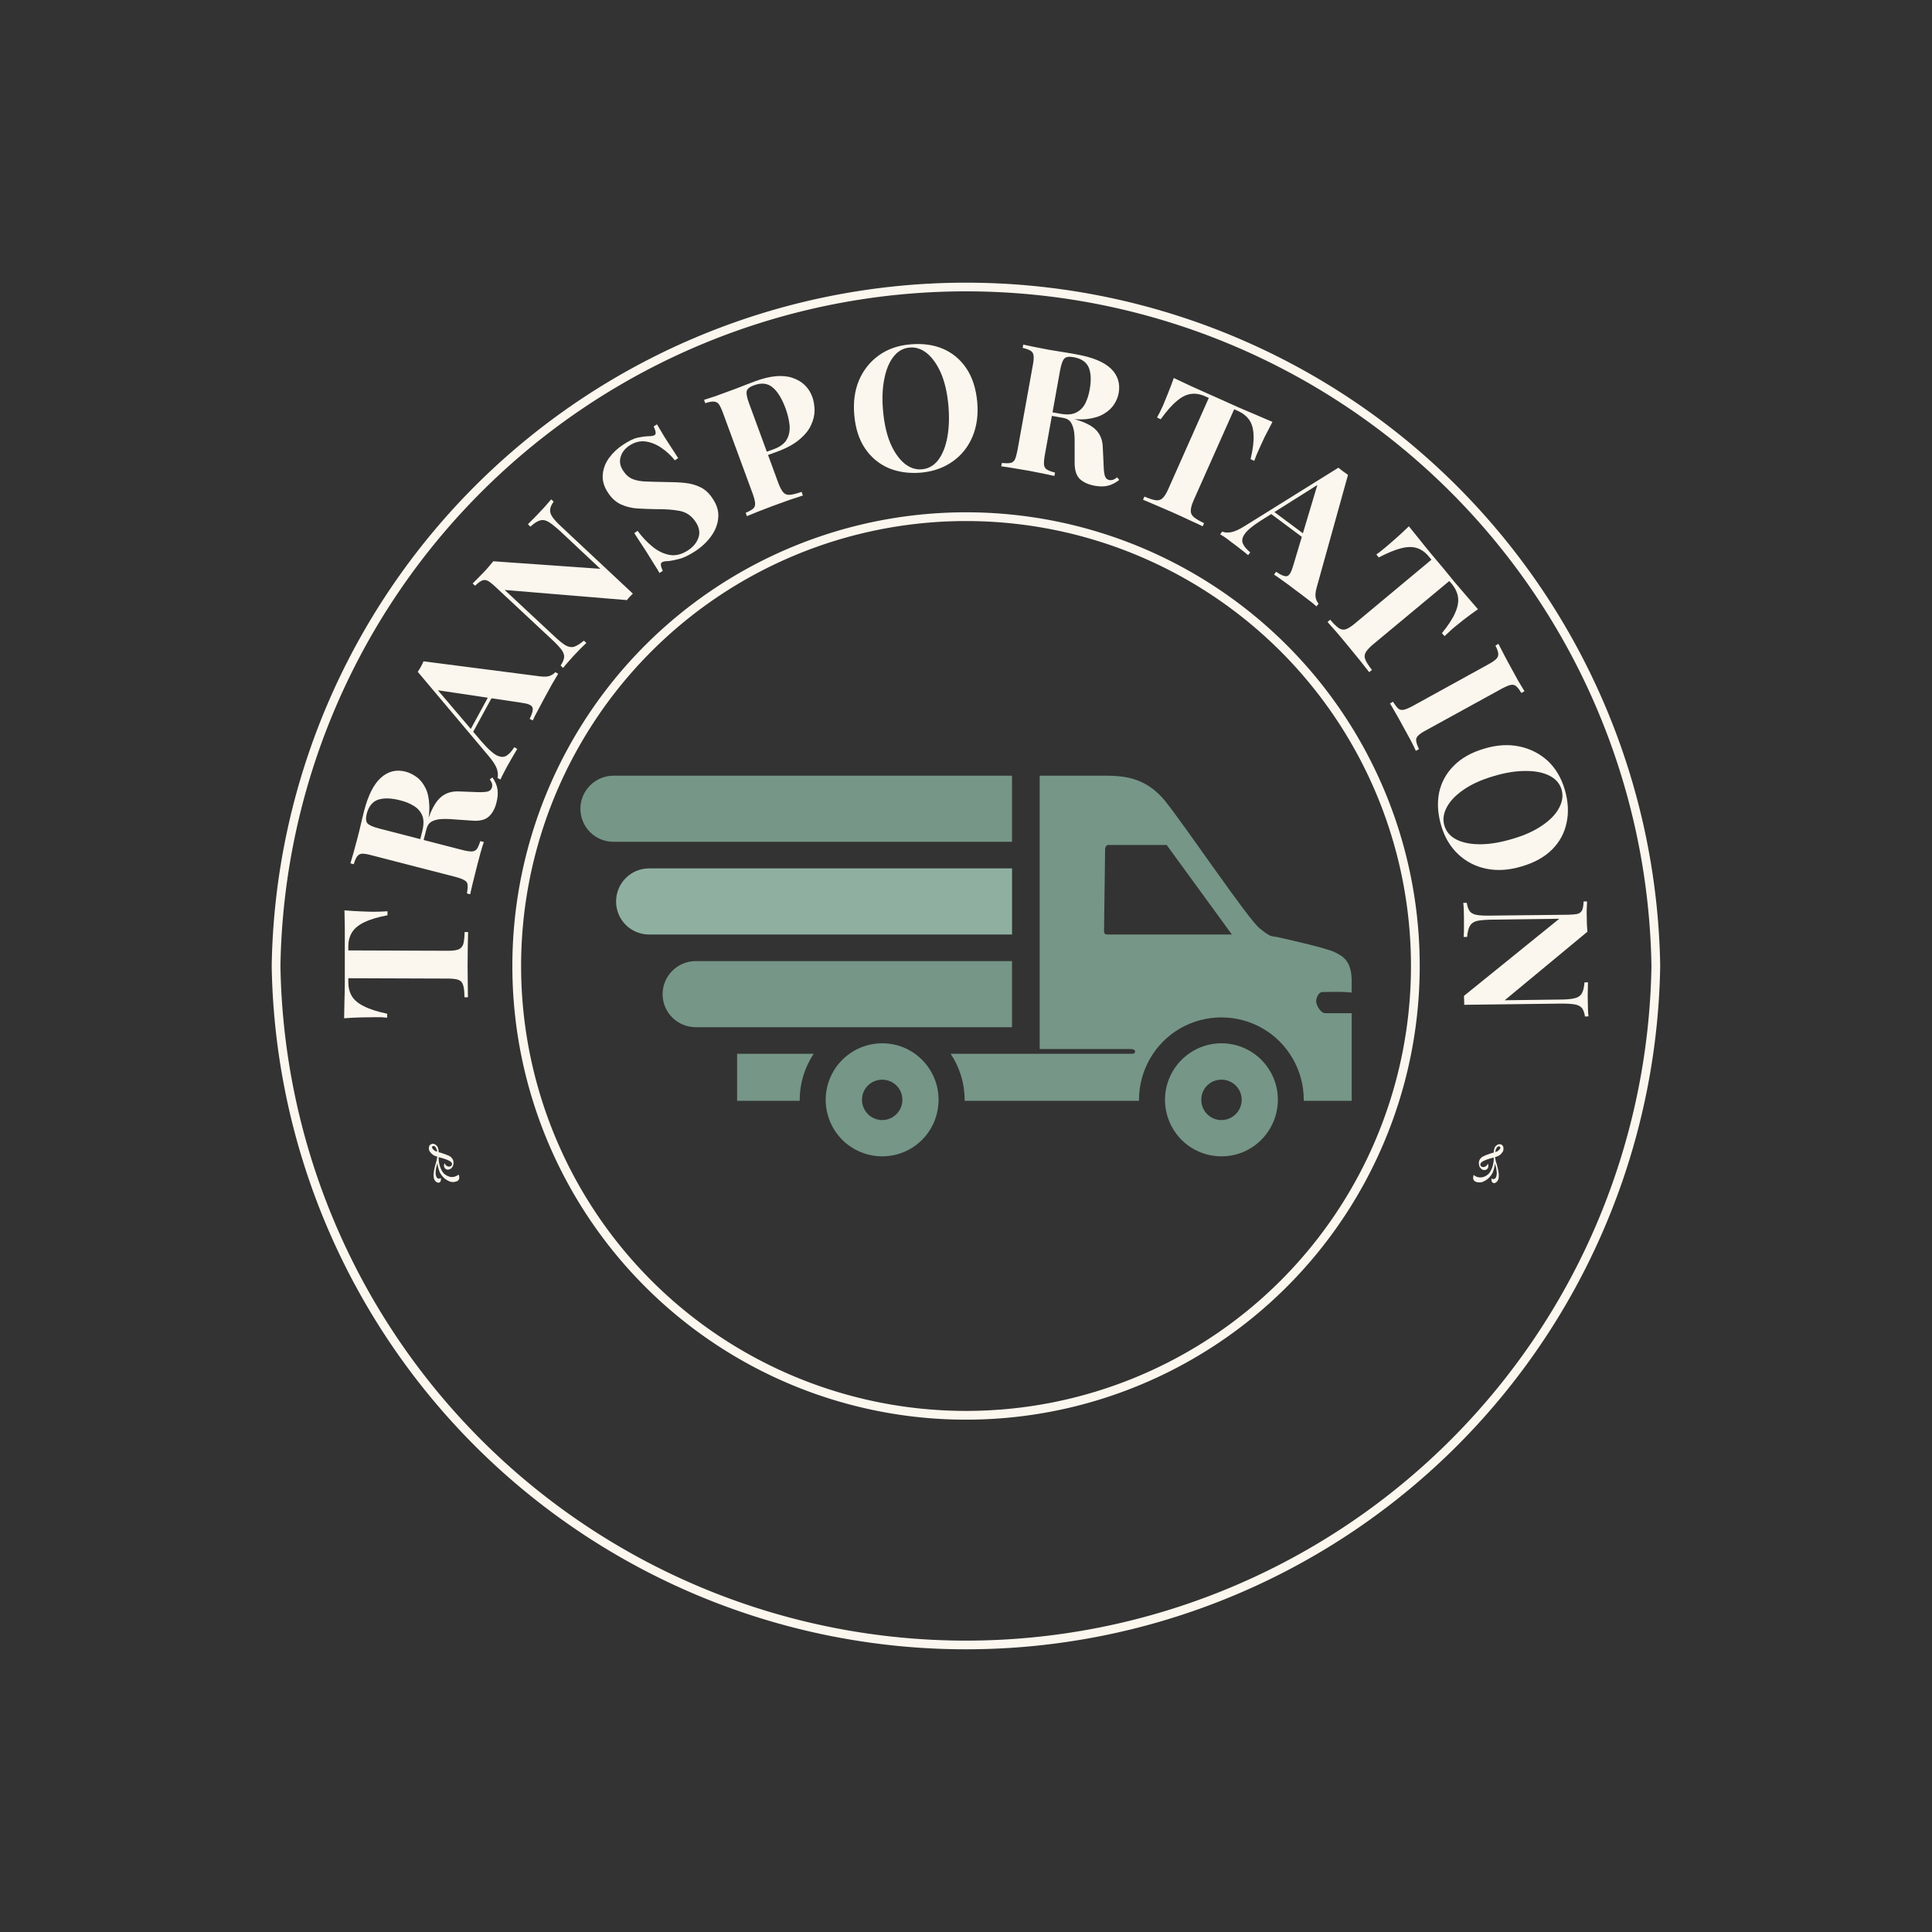 <svg xmlns="http://www.w3.org/2000/svg" version="1.1" xmlns:xlink="http://www.w3.org/1999/xlink" xmlns:svgjs="http://svgjs.dev/svgjs" viewBox="0 0 9.467 9.467"><rect x="0" y="0" width="9.467" height="9.467" fill="#333333" stroke="none"/><g transform="matrix(0.857,0,0,0.857,2.844,3.801)"><g><path d=" M -1.349 0.77 Q -1.298 0.774 -1.251 0.776 Q -1.204 0.778 -1.179 0.778 Q -1.157 0.778 -1.137 0.777 Q -1.117 0.776 -1.103 0.775 L -1.103 0.798 Q -1.187 0.814 -1.236 0.838 Q -1.285 0.862 -1.306 0.896 Q -1.327 0.93 -1.327 0.976 L -1.327 0.999 L -0.756 1.001 Q -0.716 1.001 -0.696 0.993 Q -0.676 0.984 -0.669 0.961 Q -0.663 0.938 -0.662 0.894 L -0.642 0.894 Q -0.643 0.925 -0.644 0.977 Q -0.645 1.028 -0.645 1.084 Q -0.645 1.139 -0.644 1.188 Q -0.644 1.237 -0.643 1.267 L -0.663 1.267 Q -0.663 1.222 -0.67 1.199 Q -0.676 1.176 -0.696 1.168 Q -0.716 1.16 -0.756 1.16 L -1.327 1.158 L -1.327 1.18 Q -1.327 1.226 -1.307 1.26 Q -1.287 1.294 -1.238 1.318 Q -1.19 1.343 -1.105 1.361 L -1.105 1.384 Q -1.119 1.382 -1.139 1.381 Q -1.159 1.381 -1.181 1.381 Q -1.206 1.381 -1.253 1.382 Q -1.3 1.383 -1.351 1.387 Q -1.35 1.341 -1.349 1.287 Q -1.347 1.232 -1.347 1.177 Q -1.347 1.122 -1.347 1.078 Q -1.347 1.033 -1.347 0.979 Q -1.347 0.924 -1.347 0.869 Q -1.348 0.814 -1.349 0.77 M -1.315 0.501 Q -1.308 0.477 -1.296 0.436 Q -1.285 0.395 -1.274 0.354 Q -1.262 0.308 -1.252 0.264 Q -1.242 0.22 -1.237 0.202 Q -1.202 0.067 -1.141 0.012 Q -1.079 -0.044 -0.999 -0.023 Q -0.966 -0.014 -0.936 0.008 Q -0.906 0.03 -0.886 0.07 Q -0.866 0.11 -0.864 0.17 Q -0.861 0.231 -0.883 0.316 L -0.907 0.409 L -0.926 0.404 L -0.905 0.321 Q -0.89 0.263 -0.904 0.228 Q -0.919 0.193 -0.952 0.173 Q -0.985 0.152 -1.03 0.141 Q -1.106 0.121 -1.156 0.137 Q -1.205 0.153 -1.222 0.219 Q -1.231 0.257 -1.218 0.272 Q -1.204 0.288 -1.154 0.301 L -0.674 0.425 Q -0.639 0.434 -0.62 0.433 Q -0.601 0.432 -0.591 0.418 Q -0.582 0.404 -0.572 0.374 L -0.552 0.379 Q -0.561 0.404 -0.572 0.444 Q -0.582 0.483 -0.593 0.524 Q -0.605 0.571 -0.615 0.612 Q -0.625 0.653 -0.63 0.678 L -0.649 0.673 Q -0.643 0.641 -0.645 0.624 Q -0.646 0.607 -0.663 0.598 Q -0.679 0.588 -0.713 0.579 L -1.194 0.455 Q -1.23 0.445 -1.248 0.446 Q -1.266 0.447 -1.277 0.462 Q -1.287 0.476 -1.296 0.506 L -1.315 0.501 M -0.924 0.407 Q -0.912 0.365 -0.902 0.335 Q -0.891 0.306 -0.882 0.283 Q -0.874 0.26 -0.868 0.242 Q -0.838 0.156 -0.797 0.122 Q -0.756 0.087 -0.693 0.09 L -0.587 0.094 Q -0.546 0.095 -0.528 0.09 Q -0.51 0.084 -0.505 0.065 Q -0.503 0.053 -0.506 0.043 Q -0.51 0.033 -0.518 0.021 L -0.503 0.01 Q -0.479 0.044 -0.474 0.078 Q -0.469 0.111 -0.48 0.154 Q -0.493 0.206 -0.524 0.234 Q -0.555 0.262 -0.618 0.257 L -0.719 0.25 Q -0.762 0.246 -0.795 0.248 Q -0.828 0.25 -0.85 0.262 Q -0.872 0.274 -0.88 0.304 L -0.907 0.409 L -0.924 0.407 M -0.897 -0.654 L -0.231 -0.568 Q -0.192 -0.563 -0.172 -0.572 Q -0.152 -0.581 -0.144 -0.592 L -0.127 -0.583 Q -0.143 -0.557 -0.163 -0.522 Q -0.182 -0.487 -0.202 -0.451 Q -0.224 -0.41 -0.243 -0.374 Q -0.263 -0.338 -0.272 -0.316 L -0.29 -0.325 Q -0.267 -0.371 -0.274 -0.39 Q -0.281 -0.41 -0.336 -0.417 L -0.825 -0.49 L -0.84 -0.518 L -0.565 -0.195 Q -0.513 -0.135 -0.48 -0.117 Q -0.446 -0.1 -0.423 -0.114 Q -0.399 -0.129 -0.378 -0.163 L -0.361 -0.153 Q -0.378 -0.125 -0.393 -0.099 Q -0.408 -0.073 -0.423 -0.046 Q -0.433 -0.027 -0.442 -0.009 Q -0.451 0.008 -0.457 0.022 L -0.474 0.013 Q -0.468 -0.008 -0.477 -0.038 Q -0.487 -0.068 -0.525 -0.113 L -0.93 -0.594 Q -0.921 -0.607 -0.912 -0.623 Q -0.903 -0.64 -0.897 -0.654 M -0.493 -0.513 L -0.475 -0.504 L -0.618 -0.242 L -0.63 -0.261 L -0.493 -0.513 M -0.167 -1.58 L -0.153 -1.567 Q -0.172 -1.541 -0.173 -1.52 Q -0.175 -1.5 -0.159 -1.478 Q -0.143 -1.455 -0.107 -1.422 L 0.3 -1.041 Q 0.292 -1.033 0.283 -1.024 Q 0.274 -1.015 0.266 -1.004 L -0.433 -1.062 L -0.152 -0.8 Q -0.112 -0.762 -0.086 -0.746 Q -0.06 -0.731 -0.037 -0.737 Q -0.014 -0.744 0.02 -0.772 L 0.034 -0.759 Q 0.02 -0.746 -0.002 -0.724 Q -0.023 -0.702 -0.042 -0.682 Q -0.057 -0.665 -0.073 -0.647 Q -0.089 -0.629 -0.099 -0.616 L -0.113 -0.63 Q -0.095 -0.657 -0.093 -0.677 Q -0.091 -0.696 -0.107 -0.719 Q -0.124 -0.742 -0.159 -0.775 L -0.488 -1.082 Q -0.515 -1.107 -0.531 -1.115 Q -0.548 -1.123 -0.564 -1.115 Q -0.58 -1.108 -0.602 -1.086 L -0.616 -1.099 Q -0.605 -1.11 -0.588 -1.127 Q -0.571 -1.144 -0.555 -1.161 Q -0.538 -1.178 -0.524 -1.195 Q -0.51 -1.212 -0.498 -1.226 L 0.114 -1.183 L -0.114 -1.397 Q -0.155 -1.434 -0.18 -1.45 Q -0.206 -1.466 -0.229 -1.46 Q -0.253 -1.454 -0.286 -1.424 L -0.3 -1.438 Q -0.287 -1.451 -0.265 -1.473 Q -0.243 -1.495 -0.225 -1.515 Q -0.208 -1.532 -0.193 -1.55 Q -0.178 -1.568 -0.167 -1.58 M 0.245 -1.893 Q 0.295 -1.926 0.328 -1.933 Q 0.362 -1.94 0.389 -1.941 Q 0.403 -1.941 0.411 -1.943 Q 0.419 -1.944 0.425 -1.948 Q 0.438 -1.956 0.419 -1.997 L 0.438 -2.009 Q 0.448 -1.993 0.461 -1.97 Q 0.474 -1.947 0.498 -1.91 Q 0.521 -1.874 0.559 -1.816 L 0.54 -1.803 Q 0.508 -1.844 0.464 -1.874 Q 0.421 -1.904 0.373 -1.911 Q 0.325 -1.917 0.281 -1.888 Q 0.241 -1.862 0.23 -1.822 Q 0.218 -1.783 0.245 -1.743 Q 0.267 -1.709 0.299 -1.696 Q 0.331 -1.683 0.378 -1.682 Q 0.425 -1.68 0.492 -1.679 Q 0.549 -1.679 0.598 -1.674 Q 0.647 -1.669 0.687 -1.649 Q 0.728 -1.629 0.757 -1.583 Q 0.794 -1.528 0.788 -1.473 Q 0.783 -1.418 0.748 -1.37 Q 0.713 -1.321 0.657 -1.284 Q 0.605 -1.25 0.567 -1.24 Q 0.53 -1.23 0.502 -1.227 Q 0.476 -1.227 0.466 -1.22 Q 0.452 -1.212 0.471 -1.171 L 0.452 -1.159 Q 0.441 -1.18 0.423 -1.207 Q 0.406 -1.234 0.379 -1.278 Q 0.351 -1.321 0.308 -1.387 L 0.327 -1.4 Q 0.366 -1.347 0.413 -1.309 Q 0.46 -1.271 0.512 -1.262 Q 0.563 -1.254 0.616 -1.289 Q 0.66 -1.318 0.675 -1.361 Q 0.69 -1.404 0.659 -1.451 Q 0.625 -1.503 0.568 -1.514 Q 0.51 -1.525 0.432 -1.524 Q 0.375 -1.525 0.324 -1.528 Q 0.273 -1.532 0.23 -1.552 Q 0.188 -1.572 0.158 -1.618 Q 0.123 -1.67 0.128 -1.722 Q 0.132 -1.773 0.164 -1.817 Q 0.197 -1.862 0.245 -1.893 M 0.707 -2.149 Q 0.731 -2.157 0.772 -2.17 Q 0.812 -2.184 0.851 -2.199 Q 0.896 -2.215 0.938 -2.232 Q 0.98 -2.248 0.998 -2.255 Q 1.128 -2.303 1.212 -2.275 Q 1.296 -2.247 1.326 -2.166 Q 1.338 -2.132 1.339 -2.09 Q 1.339 -2.048 1.319 -2.005 Q 1.3 -1.962 1.252 -1.922 Q 1.205 -1.882 1.123 -1.852 L 1.027 -1.817 L 1.02 -1.836 L 1.106 -1.867 Q 1.162 -1.888 1.181 -1.924 Q 1.2 -1.959 1.196 -2.005 Q 1.191 -2.05 1.174 -2.098 Q 1.141 -2.187 1.098 -2.221 Q 1.056 -2.256 0.992 -2.232 Q 0.956 -2.219 0.951 -2.199 Q 0.946 -2.179 0.964 -2.13 L 1.133 -1.67 Q 1.147 -1.634 1.161 -1.619 Q 1.175 -1.604 1.198 -1.606 Q 1.222 -1.608 1.265 -1.623 L 1.272 -1.602 Q 1.243 -1.593 1.196 -1.577 Q 1.15 -1.561 1.099 -1.542 Q 1.059 -1.527 1.021 -1.512 Q 0.983 -1.497 0.952 -1.484 L 0.945 -1.503 Q 0.975 -1.516 0.988 -1.527 Q 1 -1.538 0.999 -1.557 Q 0.998 -1.576 0.986 -1.61 L 0.815 -2.075 Q 0.802 -2.11 0.791 -2.125 Q 0.779 -2.139 0.762 -2.139 Q 0.744 -2.14 0.714 -2.13 L 0.707 -2.149 M 1.884 -2.466 Q 1.99 -2.476 2.073 -2.441 Q 2.156 -2.405 2.207 -2.329 Q 2.258 -2.253 2.269 -2.138 Q 2.279 -2.027 2.242 -1.939 Q 2.205 -1.851 2.129 -1.797 Q 2.053 -1.743 1.95 -1.733 Q 1.845 -1.724 1.762 -1.759 Q 1.679 -1.795 1.627 -1.872 Q 1.576 -1.948 1.566 -2.062 Q 1.556 -2.173 1.593 -2.261 Q 1.631 -2.349 1.706 -2.403 Q 1.781 -2.457 1.884 -2.466 M 1.882 -2.448 Q 1.826 -2.443 1.789 -2.394 Q 1.752 -2.346 1.737 -2.265 Q 1.721 -2.184 1.731 -2.081 Q 1.741 -1.975 1.773 -1.899 Q 1.806 -1.824 1.853 -1.785 Q 1.9 -1.747 1.953 -1.752 Q 2.009 -1.757 2.046 -1.805 Q 2.083 -1.854 2.098 -1.935 Q 2.113 -2.016 2.104 -2.119 Q 2.094 -2.226 2.062 -2.301 Q 2.029 -2.376 1.982 -2.415 Q 1.935 -2.453 1.882 -2.448 M 2.532 -2.465 Q 2.557 -2.46 2.598 -2.451 Q 2.64 -2.443 2.681 -2.435 Q 2.728 -2.427 2.773 -2.42 Q 2.817 -2.413 2.836 -2.409 Q 2.973 -2.385 3.033 -2.328 Q 3.092 -2.271 3.078 -2.189 Q 3.072 -2.155 3.052 -2.124 Q 3.032 -2.092 2.993 -2.069 Q 2.955 -2.046 2.895 -2.039 Q 2.835 -2.033 2.748 -2.048 L 2.654 -2.065 L 2.657 -2.085 L 2.742 -2.07 Q 2.8 -2.059 2.834 -2.076 Q 2.868 -2.093 2.886 -2.127 Q 2.904 -2.162 2.912 -2.208 Q 2.926 -2.285 2.907 -2.333 Q 2.887 -2.381 2.82 -2.393 Q 2.781 -2.4 2.767 -2.385 Q 2.753 -2.371 2.743 -2.319 L 2.655 -1.831 Q 2.649 -1.796 2.651 -1.777 Q 2.653 -1.759 2.668 -1.75 Q 2.683 -1.741 2.714 -1.733 L 2.71 -1.714 Q 2.684 -1.72 2.644 -1.728 Q 2.603 -1.736 2.562 -1.744 Q 2.515 -1.752 2.473 -1.759 Q 2.431 -1.766 2.406 -1.769 L 2.41 -1.788 Q 2.441 -1.785 2.458 -1.788 Q 2.475 -1.791 2.484 -1.807 Q 2.492 -1.824 2.499 -1.86 L 2.587 -2.348 Q 2.594 -2.384 2.591 -2.402 Q 2.589 -2.421 2.574 -2.43 Q 2.559 -2.439 2.529 -2.446 L 2.532 -2.465 M 2.655 -2.082 Q 2.697 -2.074 2.727 -2.065 Q 2.758 -2.057 2.781 -2.05 Q 2.804 -2.043 2.823 -2.039 Q 2.911 -2.015 2.948 -1.977 Q 2.986 -1.938 2.987 -1.875 L 2.992 -1.769 Q 2.993 -1.729 3 -1.711 Q 3.007 -1.693 3.026 -1.69 Q 3.039 -1.689 3.048 -1.693 Q 3.058 -1.697 3.069 -1.706 L 3.081 -1.691 Q 3.049 -1.666 3.016 -1.658 Q 2.983 -1.65 2.94 -1.658 Q 2.887 -1.668 2.856 -1.696 Q 2.826 -1.725 2.826 -1.788 L 2.826 -1.89 Q 2.827 -1.932 2.823 -1.965 Q 2.818 -1.998 2.805 -2.019 Q 2.791 -2.041 2.76 -2.046 L 2.654 -2.065 L 2.655 -2.082 M 3.957 -2.023 Q 3.933 -1.978 3.912 -1.936 Q 3.892 -1.894 3.882 -1.871 Q 3.873 -1.851 3.865 -1.832 Q 3.858 -1.813 3.853 -1.8 L 3.832 -1.81 Q 3.852 -1.893 3.849 -1.948 Q 3.847 -2.002 3.824 -2.035 Q 3.801 -2.067 3.759 -2.086 L 3.738 -2.095 L 3.506 -1.574 Q 3.49 -1.537 3.49 -1.515 Q 3.489 -1.494 3.508 -1.478 Q 3.526 -1.463 3.566 -1.444 L 3.558 -1.426 Q 3.53 -1.44 3.483 -1.461 Q 3.437 -1.483 3.385 -1.506 Q 3.335 -1.528 3.29 -1.547 Q 3.245 -1.566 3.217 -1.578 L 3.225 -1.596 Q 3.267 -1.578 3.29 -1.575 Q 3.314 -1.572 3.329 -1.587 Q 3.345 -1.602 3.361 -1.638 L 3.593 -2.16 L 3.573 -2.169 Q 3.531 -2.188 3.492 -2.183 Q 3.452 -2.178 3.411 -2.143 Q 3.369 -2.109 3.318 -2.038 L 3.297 -2.048 Q 3.304 -2.06 3.313 -2.078 Q 3.322 -2.096 3.331 -2.116 Q 3.341 -2.139 3.358 -2.182 Q 3.376 -2.226 3.393 -2.274 Q 3.435 -2.254 3.484 -2.231 Q 3.534 -2.208 3.584 -2.186 Q 3.634 -2.164 3.674 -2.146 Q 3.715 -2.128 3.765 -2.105 Q 3.815 -2.083 3.866 -2.062 Q 3.916 -2.04 3.957 -2.023 M 4.389 -1.72 L 4.209 -1.073 Q 4.199 -1.036 4.205 -1.014 Q 4.211 -0.993 4.221 -0.984 L 4.209 -0.968 Q 4.187 -0.988 4.154 -1.012 Q 4.122 -1.037 4.089 -1.061 Q 4.053 -1.089 4.019 -1.113 Q 3.986 -1.137 3.966 -1.15 L 3.978 -1.166 Q 4.02 -1.137 4.04 -1.141 Q 4.06 -1.146 4.075 -1.199 L 4.217 -1.673 L 4.247 -1.683 L 3.888 -1.457 Q 3.821 -1.414 3.799 -1.383 Q 3.777 -1.353 3.788 -1.327 Q 3.799 -1.302 3.83 -1.277 L 3.818 -1.261 Q 3.793 -1.282 3.769 -1.3 Q 3.745 -1.319 3.72 -1.337 Q 3.703 -1.351 3.687 -1.362 Q 3.671 -1.373 3.658 -1.38 L 3.67 -1.396 Q 3.689 -1.387 3.72 -1.392 Q 3.752 -1.398 3.801 -1.429 L 4.334 -1.761 Q 4.346 -1.751 4.361 -1.74 Q 4.376 -1.729 4.389 -1.72 M 4.193 -1.34 L 4.181 -1.324 L 3.942 -1.502 L 3.962 -1.512 L 4.193 -1.34 M 5.132 -0.952 Q 5.091 -0.923 5.053 -0.894 Q 5.016 -0.865 4.997 -0.849 Q 4.98 -0.835 4.966 -0.821 Q 4.951 -0.807 4.941 -0.798 L 4.926 -0.815 Q 4.98 -0.881 5.002 -0.932 Q 5.024 -0.982 5.018 -1.021 Q 5.012 -1.06 4.983 -1.096 L 4.968 -1.113 L 4.529 -0.748 Q 4.499 -0.722 4.489 -0.703 Q 4.479 -0.683 4.489 -0.662 Q 4.498 -0.64 4.526 -0.605 L 4.51 -0.592 Q 4.491 -0.617 4.459 -0.657 Q 4.427 -0.697 4.391 -0.74 Q 4.356 -0.783 4.324 -0.82 Q 4.291 -0.857 4.272 -0.879 L 4.287 -0.892 Q 4.316 -0.858 4.336 -0.844 Q 4.356 -0.831 4.376 -0.837 Q 4.397 -0.844 4.428 -0.87 L 4.866 -1.235 L 4.852 -1.252 Q 4.823 -1.288 4.785 -1.301 Q 4.748 -1.314 4.695 -1.301 Q 4.642 -1.288 4.565 -1.248 L 4.551 -1.265 Q 4.563 -1.273 4.578 -1.285 Q 4.594 -1.298 4.611 -1.312 Q 4.63 -1.328 4.665 -1.359 Q 4.7 -1.39 4.737 -1.426 Q 4.766 -1.39 4.8 -1.348 Q 4.834 -1.305 4.869 -1.263 Q 4.905 -1.221 4.933 -1.187 Q 4.962 -1.152 4.996 -1.11 Q 5.031 -1.069 5.067 -1.027 Q 5.103 -0.985 5.132 -0.952 M 5.398 -0.483 L 5.38 -0.473 Q 5.364 -0.501 5.35 -0.512 Q 5.337 -0.523 5.319 -0.519 Q 5.301 -0.515 5.269 -0.498 L 4.834 -0.259 Q 4.802 -0.242 4.789 -0.228 Q 4.776 -0.215 4.779 -0.198 Q 4.781 -0.181 4.795 -0.152 L 4.777 -0.142 Q 4.766 -0.167 4.747 -0.203 Q 4.727 -0.239 4.707 -0.276 Q 4.684 -0.319 4.663 -0.355 Q 4.643 -0.391 4.629 -0.413 L 4.646 -0.423 Q 4.663 -0.396 4.676 -0.384 Q 4.689 -0.373 4.708 -0.377 Q 4.726 -0.381 4.758 -0.398 L 5.192 -0.637 Q 5.225 -0.655 5.237 -0.668 Q 5.25 -0.681 5.248 -0.699 Q 5.246 -0.716 5.232 -0.744 L 5.249 -0.754 Q 5.261 -0.73 5.28 -0.694 Q 5.299 -0.657 5.323 -0.614 Q 5.343 -0.577 5.363 -0.541 Q 5.384 -0.506 5.398 -0.483 M 5.628 0.078 Q 5.658 0.18 5.639 0.268 Q 5.621 0.357 5.556 0.422 Q 5.491 0.487 5.381 0.519 Q 5.274 0.551 5.18 0.532 Q 5.087 0.513 5.019 0.449 Q 4.951 0.385 4.922 0.286 Q 4.892 0.185 4.91 0.096 Q 4.929 0.008 4.994 -0.057 Q 5.059 -0.123 5.169 -0.155 Q 5.276 -0.187 5.37 -0.167 Q 5.463 -0.147 5.531 -0.085 Q 5.598 -0.022 5.628 0.078 M 5.61 0.079 Q 5.594 0.026 5.539 -0.001 Q 5.484 -0.028 5.402 -0.027 Q 5.319 -0.027 5.22 0.003 Q 5.118 0.033 5.05 0.08 Q 4.982 0.127 4.954 0.18 Q 4.925 0.234 4.94 0.285 Q 4.956 0.339 5.011 0.366 Q 5.066 0.393 5.149 0.392 Q 5.231 0.391 5.33 0.361 Q 5.433 0.331 5.5 0.284 Q 5.568 0.238 5.596 0.184 Q 5.625 0.13 5.61 0.079 M 5.764 1.376 L 5.744 1.377 Q 5.739 1.345 5.727 1.329 Q 5.714 1.313 5.687 1.308 Q 5.66 1.303 5.611 1.303 L 5.053 1.31 Q 5.054 1.298 5.053 1.286 Q 5.053 1.273 5.052 1.259 L 5.597 0.818 L 5.213 0.823 Q 5.158 0.824 5.128 0.83 Q 5.099 0.837 5.087 0.857 Q 5.074 0.878 5.07 0.922 L 5.05 0.922 Q 5.052 0.903 5.052 0.872 Q 5.052 0.841 5.052 0.814 Q 5.051 0.791 5.051 0.767 Q 5.05 0.743 5.048 0.727 L 5.068 0.727 Q 5.073 0.759 5.085 0.775 Q 5.097 0.791 5.125 0.796 Q 5.153 0.801 5.201 0.8 L 5.65 0.795 Q 5.687 0.794 5.705 0.789 Q 5.722 0.783 5.729 0.766 Q 5.735 0.75 5.736 0.719 L 5.756 0.719 Q 5.755 0.735 5.754 0.759 Q 5.753 0.783 5.754 0.806 Q 5.754 0.83 5.755 0.852 Q 5.756 0.874 5.758 0.892 L 5.285 1.284 L 5.598 1.28 Q 5.653 1.28 5.683 1.273 Q 5.712 1.267 5.725 1.246 Q 5.738 1.226 5.741 1.182 L 5.761 1.181 Q 5.76 1.2 5.76 1.232 Q 5.759 1.263 5.76 1.29 Q 5.76 1.314 5.761 1.337 Q 5.762 1.36 5.764 1.376" fill="#fcf7ee" fill-rule="nonzero"></path></g><g clip-path="url(#SvgjsClipPath58434)"><g clip-path="url(#SvgjsClipPath58430a9a78064-0270-4423-8970-cba1c648cc8f)"><path d=" M 1.254 1.853 C 1.254 1.76 1.282 1.668 1.334 1.59 L 0.896 1.59 L 0.896 1.859 L 1.254 1.859 C 1.254 1.857 1.254 1.855 1.254 1.853 Z" fill="#769687" transform="matrix(1,0,0,1,0,0)" fill-rule="nonzero"></path></g><g clip-path="url(#SvgjsClipPath58430a9a78064-0270-4423-8970-cba1c648cc8f)"><path d=" M 4.243 1.237 C 4.264 1.237 4.351 1.233 4.41 1.24 L 4.41 1.175 C 4.41 1.061 4.363 1.034 4.315 1.01 C 4.267 0.985 4.013 0.929 3.981 0.922 C 3.949 0.916 3.951 0.926 3.885 0.874 C 3.818 0.821 3.468 0.301 3.346 0.148 C 3.224 -0.005 3.081 0 2.973 0 L 2.626 0 L 2.626 1.563 L 3.149 1.563 C 3.179 1.563 3.178 1.59 3.155 1.59 L 2.117 1.59 C 2.169 1.668 2.197 1.759 2.197 1.853 C 2.197 1.855 2.197 1.857 2.197 1.859 L 3.194 1.859 C 3.194 1.857 3.194 1.855 3.194 1.853 C 3.194 1.685 3.284 1.529 3.429 1.445 C 3.575 1.361 3.755 1.361 3.901 1.445 C 4.046 1.529 4.136 1.685 4.136 1.853 C 4.136 1.855 4.136 1.857 4.136 1.859 L 4.41 1.859 L 4.41 1.358 L 4.259 1.358 C 4.232 1.358 4.207 1.311 4.207 1.29 C 4.207 1.269 4.221 1.237 4.243 1.237 Z M 3.024 0.908 C 3.007 0.908 2.994 0.909 2.994 0.889 C 2.994 0.869 3 0.449 3 0.434 C 2.999 0.419 3 0.396 3.02 0.396 L 3.352 0.396 L 3.725 0.908 Z" fill="#769687" transform="matrix(1,0,0,1,0,0)" fill-rule="nonzero"></path></g><g clip-path="url(#SvgjsClipPath58430a9a78064-0270-4423-8970-cba1c648cc8f)"><path d=" M 1.726 1.53 C 1.595 1.53 1.477 1.609 1.427 1.73 C 1.377 1.85 1.405 1.989 1.497 2.082 C 1.59 2.174 1.728 2.202 1.849 2.152 C 1.97 2.102 2.048 1.984 2.048 1.853 C 2.048 1.675 1.904 1.53 1.726 1.53 Z M 1.726 1.969 C 1.662 1.969 1.61 1.917 1.61 1.853 C 1.61 1.789 1.662 1.738 1.726 1.738 C 1.789 1.738 1.841 1.789 1.841 1.853 C 1.841 1.884 1.829 1.913 1.807 1.935 C 1.786 1.957 1.756 1.969 1.726 1.969 Z" fill="#769687" transform="matrix(1,0,0,1,0,0)" fill-rule="nonzero"></path></g><g clip-path="url(#SvgjsClipPath58430a9a78064-0270-4423-8970-cba1c648cc8f)"><path d=" M 3.665 1.53 C 3.535 1.53 3.417 1.609 3.367 1.73 C 3.317 1.85 3.345 1.989 3.437 2.082 C 3.529 2.174 3.668 2.202 3.789 2.152 C 3.909 2.102 3.988 1.984 3.988 1.853 C 3.988 1.675 3.844 1.53 3.665 1.53 Z M 3.665 1.969 C 3.601 1.969 3.55 1.917 3.55 1.853 C 3.55 1.789 3.601 1.738 3.665 1.738 C 3.729 1.738 3.781 1.789 3.781 1.853 C 3.781 1.884 3.769 1.913 3.747 1.935 C 3.725 1.957 3.696 1.969 3.665 1.969 Z" fill="#769687" transform="matrix(1,0,0,1,0,0)" fill-rule="nonzero"></path></g><g clip-path="url(#SvgjsClipPath58430a9a78064-0270-4423-8970-cba1c648cc8f)"><path d=" M 0.66 1.06 L 2.468 1.06 L 2.468 1.06 L 2.468 1.438 L 2.468 1.438 L 0.66 1.438 C 0.555 1.438 0.47 1.354 0.47 1.249 L 0.47 1.249 C 0.47 1.145 0.555 1.06 0.66 1.06 Z" fill="#769687" transform="matrix(1,0,0,1,0,0)" fill-rule="nonzero"></path></g><g clip-path="url(#SvgjsClipPath58430a9a78064-0270-4423-8970-cba1c648cc8f)"><path d=" M 0.393 0.53 L 2.468 0.53 L 2.468 0.53 L 2.468 0.908 L 2.468 0.908 L 0.393 0.908 C 0.288 0.908 0.204 0.824 0.204 0.719 L 0.204 0.719 C 0.204 0.615 0.288 0.53 0.393 0.53 Z" fill="#8fb0a1" transform="matrix(1,0,0,1,0,0)" fill-rule="nonzero"></path></g><g clip-path="url(#SvgjsClipPath58430a9a78064-0270-4423-8970-cba1c648cc8f)"><path d=" M 0.189 1.9583132246609296e-16 L 2.468 1.9583132246609296e-16 L 2.468 1.9583132246609296e-16 L 2.468 0.378 L 2.468 0.378 L 0.189 0.378 C 0.085 0.378 2.5850613486382808e-17 0.294 0 0.189 L 0 0.189 C 0 0.085 0.085 2.216819359524758e-16 0.189 1.9583132246609296e-16 Z" fill="#769687" transform="matrix(1,0,0,1,0,0)" fill-rule="nonzero"></path></g></g><g><path d=" M -0.389 1.088 A 2.594 2.594 0 0 1 4.799 1.088 A 2.594 2.594 0 0 1 -0.389 1.088 Z M -0.339 1.088 A 2.544 2.544 0 0 0 4.749 1.088 A 2.544 2.544 0 0 0 -0.339 1.088 Z" fill="#fcf7ee" fill-rule="nonzero"></path></g><g><path d=" M -1.765 1.088 A 3.97 3.97 0 0 1 6.174 1.088 A 3.97 3.97 0 0 1 -1.765 1.088 Z M -1.715 1.088 A 3.92 3.92 0 0 0 6.124 1.088 A 3.92 3.92 0 0 0 -1.715 1.088 Z" fill="#fcf7ee" fill-rule="nonzero"></path></g><g transform="matrix(-0.48,-0.877,0.877,-0.48,-3.128,2.595)"><g clip-path="url(#SvgjsClipPath58435)"><path d=" M -0.725 2.246 L -0.738 2.259 C -0.749 2.27 -0.761 2.28 -0.773 2.289 C -0.78 2.294 -0.789 2.296 -0.797 2.297 C -0.808 2.297 -0.819 2.293 -0.828 2.285 C -0.832 2.282 -0.835 2.278 -0.837 2.273 C -0.84 2.269 -0.841 2.264 -0.841 2.258 C -0.841 2.252 -0.839 2.245 -0.835 2.24 C -0.833 2.238 -0.83 2.236 -0.828 2.235 C -0.825 2.233 -0.822 2.233 -0.819 2.233 C -0.814 2.233 -0.81 2.234 -0.806 2.236 C -0.802 2.239 -0.799 2.242 -0.796 2.245 C -0.798 2.245 -0.799 2.245 -0.801 2.245 C -0.808 2.245 -0.815 2.247 -0.82 2.252 C -0.823 2.253 -0.825 2.256 -0.826 2.259 C -0.828 2.262 -0.828 2.265 -0.828 2.268 C -0.828 2.27 -0.828 2.272 -0.827 2.274 C -0.827 2.275 -0.825 2.277 -0.824 2.278 C -0.823 2.28 -0.821 2.281 -0.819 2.281 C -0.818 2.282 -0.816 2.283 -0.814 2.282 C -0.804 2.282 -0.786 2.27 -0.761 2.244 L -0.75 2.232 C -0.761 2.226 -0.773 2.22 -0.785 2.217 C -0.798 2.213 -0.811 2.211 -0.824 2.211 C -0.842 2.21 -0.86 2.217 -0.873 2.229 C -0.88 2.234 -0.885 2.241 -0.888 2.249 C -0.892 2.257 -0.893 2.265 -0.893 2.273 C -0.893 2.277 -0.893 2.281 -0.892 2.285 C -0.911 2.282 -0.921 2.273 -0.921 2.26 C -0.92 2.251 -0.918 2.242 -0.913 2.234 C -0.908 2.226 -0.902 2.22 -0.894 2.215 C -0.876 2.202 -0.854 2.196 -0.831 2.196 C -0.812 2.198 -0.793 2.202 -0.776 2.21 L -0.785 2.201 C -0.795 2.191 -0.805 2.183 -0.817 2.176 C -0.824 2.171 -0.833 2.168 -0.842 2.167 C -0.847 2.166 -0.852 2.168 -0.855 2.171 C -0.857 2.172 -0.858 2.174 -0.859 2.176 C -0.86 2.178 -0.86 2.18 -0.86 2.182 C -0.86 2.183 -0.86 2.185 -0.86 2.186 C -0.873 2.181 -0.879 2.175 -0.879 2.168 C -0.879 2.165 -0.878 2.162 -0.877 2.16 C -0.875 2.158 -0.873 2.156 -0.871 2.154 C -0.865 2.151 -0.859 2.149 -0.852 2.149 C -0.835 2.149 -0.809 2.165 -0.776 2.198 L -0.766 2.208 C -0.759 2.215 -0.751 2.221 -0.743 2.227 C -0.738 2.22 -0.73 2.214 -0.722 2.21 C -0.714 2.206 -0.706 2.204 -0.697 2.203 C -0.688 2.203 -0.68 2.205 -0.673 2.211 C -0.67 2.213 -0.668 2.215 -0.666 2.219 C -0.665 2.222 -0.664 2.225 -0.664 2.229 C -0.664 2.233 -0.665 2.236 -0.666 2.239 C -0.668 2.242 -0.67 2.245 -0.673 2.247 C -0.679 2.252 -0.687 2.255 -0.696 2.255 C -0.706 2.254 -0.716 2.251 -0.725 2.246 L -0.725 2.246 Z M -0.718 2.24 C -0.711 2.243 -0.705 2.244 -0.698 2.244 C -0.693 2.245 -0.688 2.244 -0.683 2.241 C -0.682 2.241 -0.68 2.239 -0.68 2.238 C -0.679 2.236 -0.678 2.234 -0.678 2.233 C -0.678 2.232 -0.678 2.23 -0.679 2.229 C -0.679 2.228 -0.68 2.227 -0.681 2.227 C -0.684 2.225 -0.687 2.224 -0.69 2.225 C -0.701 2.226 -0.711 2.231 -0.718 2.24 L -0.718 2.24 Z" fill="#fcf7ee" transform="matrix(1,0,0,1,0,0)" fill-rule="nonzero"></path></g></g><g transform="matrix(0.48,-0.877,-0.877,-0.48,4.66,7.859)"><g clip-path="url(#SvgjsClipPath58436)"><path d=" M 5.275 2.246 L 5.262 2.259 C 5.251 2.27 5.239 2.28 5.226 2.289 C 5.219 2.294 5.211 2.296 5.202 2.297 C 5.191 2.297 5.18 2.293 5.172 2.285 C 5.168 2.282 5.164 2.278 5.162 2.273 C 5.16 2.269 5.159 2.264 5.158 2.258 C 5.158 2.252 5.161 2.245 5.165 2.24 C 5.167 2.238 5.169 2.236 5.172 2.235 C 5.175 2.233 5.178 2.233 5.181 2.233 C 5.185 2.233 5.19 2.234 5.193 2.236 C 5.197 2.239 5.201 2.242 5.203 2.245 C 5.202 2.245 5.2 2.245 5.198 2.245 C 5.191 2.245 5.185 2.247 5.179 2.252 C 5.177 2.253 5.175 2.256 5.173 2.259 C 5.172 2.262 5.171 2.265 5.171 2.268 C 5.171 2.27 5.171 2.272 5.172 2.274 C 5.173 2.275 5.174 2.277 5.175 2.278 C 5.177 2.28 5.178 2.281 5.18 2.281 C 5.182 2.282 5.184 2.283 5.186 2.282 C 5.196 2.282 5.214 2.27 5.239 2.244 L 5.25 2.232 C 5.239 2.226 5.227 2.22 5.214 2.217 C 5.202 2.213 5.188 2.211 5.175 2.211 C 5.157 2.21 5.139 2.217 5.126 2.229 C 5.12 2.234 5.115 2.241 5.111 2.249 C 5.108 2.257 5.106 2.265 5.106 2.273 C 5.106 2.277 5.107 2.281 5.108 2.285 C 5.089 2.282 5.079 2.273 5.079 2.26 C 5.079 2.251 5.082 2.242 5.087 2.234 C 5.091 2.226 5.098 2.22 5.106 2.215 C 5.124 2.202 5.146 2.196 5.168 2.196 C 5.188 2.198 5.206 2.202 5.224 2.21 L 5.214 2.201 C 5.205 2.191 5.194 2.183 5.183 2.176 C 5.175 2.171 5.166 2.168 5.157 2.167 C 5.152 2.166 5.148 2.168 5.144 2.171 C 5.143 2.172 5.141 2.174 5.14 2.176 C 5.139 2.178 5.139 2.18 5.139 2.182 C 5.139 2.183 5.139 2.185 5.139 2.186 C 5.127 2.181 5.121 2.175 5.121 2.168 C 5.121 2.165 5.121 2.162 5.123 2.16 C 5.124 2.158 5.126 2.156 5.128 2.154 C 5.134 2.151 5.141 2.149 5.148 2.149 C 5.165 2.149 5.19 2.165 5.224 2.198 L 5.233 2.208 C 5.24 2.215 5.248 2.221 5.256 2.227 C 5.262 2.22 5.269 2.214 5.277 2.21 C 5.285 2.206 5.294 2.204 5.303 2.203 C 5.311 2.203 5.319 2.205 5.326 2.211 C 5.329 2.213 5.332 2.215 5.333 2.219 C 5.335 2.222 5.336 2.225 5.336 2.229 C 5.336 2.233 5.335 2.236 5.333 2.239 C 5.332 2.242 5.329 2.245 5.327 2.247 C 5.32 2.252 5.312 2.255 5.304 2.255 C 5.294 2.254 5.284 2.251 5.275 2.246 L 5.275 2.246 Z M 5.282 2.24 C 5.288 2.243 5.295 2.244 5.302 2.244 C 5.307 2.245 5.312 2.244 5.316 2.241 C 5.318 2.241 5.319 2.239 5.32 2.238 C 5.321 2.236 5.321 2.234 5.321 2.233 C 5.321 2.232 5.321 2.23 5.321 2.229 C 5.32 2.228 5.319 2.227 5.318 2.227 C 5.316 2.225 5.313 2.224 5.31 2.225 C 5.299 2.226 5.289 2.231 5.282 2.24 L 5.282 2.24 Z" fill="#fcf7ee" transform="matrix(1,0,0,1,0,0)" fill-rule="nonzero"></path></g></g></g><defs><clipPath id="SvgjsClipPath58434"><path d=" M 0 0 h 4.41 v 2.176 h -4.41 Z"></path></clipPath><clipPath id="SvgjsClipPath58430a9a78064-0270-4423-8970-cba1c648cc8f"><path d=" M 0 1.9583132246609296e-16 L 4.41 1.9583132246609296e-16 L 4.41 2.176 L 0 2.176 Z"></path></clipPath><clipPath id="SvgjsClipPath58435"><path d=" M -0.957 2.062 h 0.325 v 0.325 h -0.325 Z"></path></clipPath><clipPath id="SvgjsClipPath58436"><path d=" M 5.042 2.062 h 0.325 v 0.325 h -0.325 Z"></path></clipPath></defs></svg>
